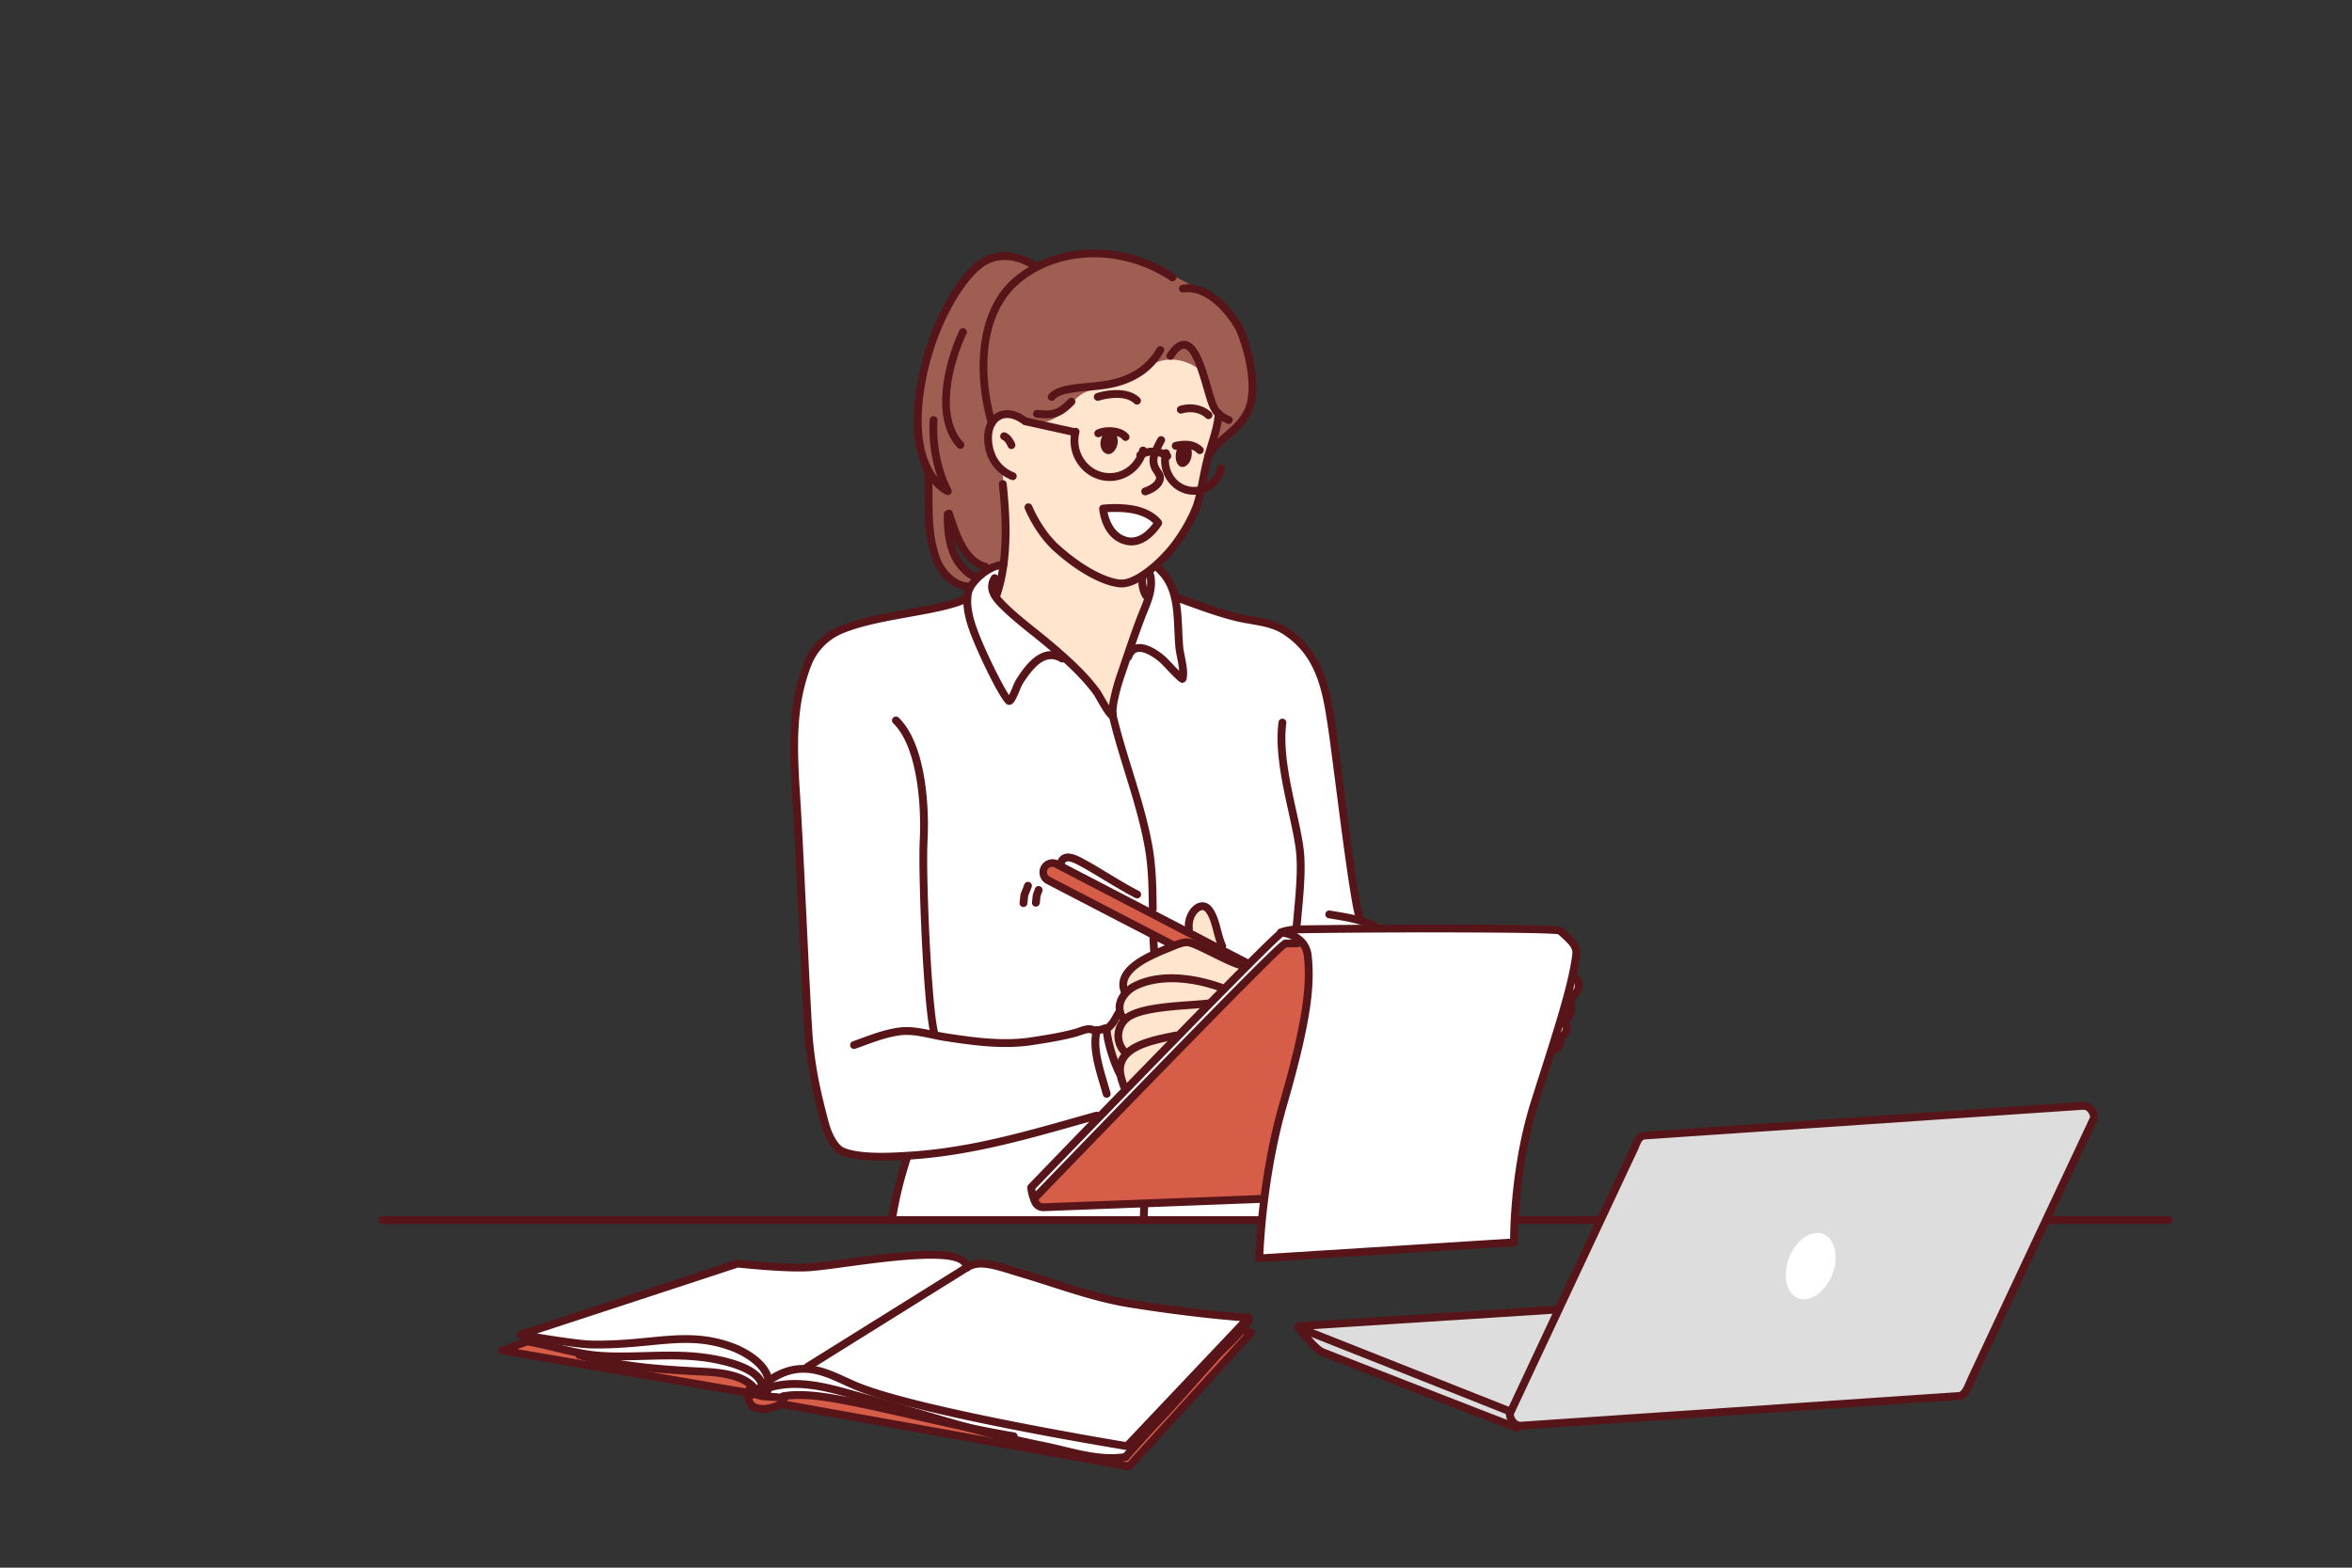 <svg xmlns="http://www.w3.org/2000/svg" viewBox="0 0 2742 1828" id="employee-is-working-online">
  <rect x="0" y="0" width="2742" height="1828" fill="#333333" stroke="none"/>
  <g>
    <path fill="#ffe4ce" fill-rule="evenodd" d="M1806.43,1227.36c.91-2.26,22.92-70.15,22.92-70.15l4.48-21.34,6.82,6.88.93,8.51-9.82,14.42.85,10.41-2.46,9.06-5.05,5.56,2.66,9.72-4,5.68-4.93,6.77.69,7.71-5.85,4.16S1805.52,1229.61,1806.43,1227.36Z"></path>
    <path fill="#fff" fill-rule="evenodd" d="M929.67,941.71c-4.62-42.3-7.07-66.33-.58-119.56,4.08-33.46,18.34-72.2,37.88-82,5.83-2.91,16-7.68,26.34-10.38,22.29-5.82,48.18-12.08,67.63-15.11,8.34-1.29,55.68-10.83,65.62-17.21,1.52-1,3.4-14.25,11.67-22.88,8.11-8.47,26.59-18.28,33.17-15.59,55.32,22.65,114.35-20.42,153-20.42,8.21,0,26.44,20.76,37.42,38.19,5,8,4.65,18.92,7.94,20.36,6.93,3,14.71,5,25.46,8.6,13.38,4.45,30.45,10.47,45.53,13.66,33,7,65.43,11.53,83.34,40.51,30,48.54,32.32,106.6,39.16,169.49,6.11,56.16,18,118.6,22.43,142.7.8,4.24,19.44,10.92,19.44,10.92L1471.7,1422.64l-431.62-.1,16.06-74s-25.59,1.59-45.25.25c-15.79-1.08-25.86-4.79-30.08-7.28-11.22-6.61-15.65-18-19.93-31.55a427.94,427.94,0,0,1-12.52-52.44c-10-54.82-11.88-109.88-12.8-170C934.77,1036.59,931.75,960.78,929.67,941.71Z"></path>
    <path fill="#fff" fill-rule="evenodd" d="M1201.45,1383.75l289.88-294.35s.73-5.57,10.19-6,44.65,0,68.12-.21,249.11.45,249.11.45,7.81,8,13.14,13.82,7.93,7.48,5.49,19.66c-.78,3.9-9,38.77-21.91,81.23-11.33,37.36-26.83,79.78-36.5,123.51-13.58,61.39-14.77,127-14.77,127l-295,19.05.29-32.09,3.67-38.94,10.65-66.73,15.5-57.4,12.15-43.64,10.8-53,3.94-36.93-2.16-28.57-7.33-11.47-18.5,1.14-292.85,297Z"></path>
    <path fill="#ffe4ce" fill-rule="evenodd" d="M1312.42 1272.79a109.24 109.24 0 0 1-5.19-13.35 130.7 130.7 0 0 0-8-20c-4.4-9.33-4.54-12.83-6.61-22.54s-4.15-18.15-4.15-18.15a15.74 15.74 0 0 0 8.42-6.6c3-5.06 6.88-5.19 7.65-12.58s-1.17-7.25 2.34-13.6 4.92-7.65 4.14-14-5.57-3.49-.13-11.79 11.67-15.81 19.05-20.86 25.08-11.82 32.83-14.4 13.69-5.5 19.42-6.62 9.42.78 16.5 4.27 15.49 8.75 24.25 13 27.38 14.37 27.38 14.37ZM1425.84 1107.43l-41.08-21.83s.09-7.36.58-10.93 2.48-9.94 6.8-13.82 5.57-6.09 10.29-4.49 7.08.6 9.45 7.92 4.37 11.43 6.4 17.71 2.46 9 4.11 13.62S1425.84 1107.43 1425.84 1107.43Z"></path>
    <path fill="#d65d47" fill-rule="evenodd" d="m1456.77 1124.15-5.53 4.37s-19.58-7.47-27.88-11.52-25-13.78-31.55-16.27-11.53-1.79-16.18-.7-9.1 1.64-9.1 1.64L1219.11 1025l-3.87-8.46 4.42-8.65 11.31-1.54ZM1204.8 1396.44l293.64-297.29 19.17 0s5.83 13.66 6.41 22.73 1.4 25.22 0 40.51-7.42 42.48-10 52.93-8.54 40.58-11.58 50.47-10.23 34.4-12.27 43.57-5.49 25.9-7.58 36.15-9.19 52.86-9.19 52.86l-261.36 9ZM615.49 1562.61l833.08-10.89 10.14 2L1316 1709.54l-403.9-73.21-16 6.39-16.05-.29-6.63-9.46-1.2-9.4-284.86-50.09Z"></path>
    <path fill="#fff" fill-rule="evenodd" d="M607.13,1554.39S670.52,1534.73,689,1529s88.49-26.4,106.77-33.68,63.12-22.89,63.12-22.89,26.51,3.47,40.33,4.24,39.33,2.53,54.43-.16,55.33-6.61,69.65-9,38.64-5.07,55.86-4.81,27.07.66,35.64,3.4a24.83,24.83,0,0,1,12.75,9.54s7.07-1.3,12.79-2.06a53.53,53.53,0,0,1,24.76,2.93c9.89,3.61,43.82,14.52,59.42,19.26s52.64,17.36,65.68,20,43.79,7.44,56.14,8.75S1455.92,1536,1455.92,1536l-2.6,9.26-141,152.11-27.77,2.91-40.12-8-40.64-9.92-78.26-19.82L1028.76,1642l-62.28-12.24-32.63-3.58-24.44,2.48-19.69-1.06-12.06-11.94-21.91-11.76L828,1599.5l-38.34-1-48.89-3.65-48.29-9.36-58.26-17.75Z"></path>
    <path fill="#ddd" fill-rule="evenodd" d="M1771.52,1661.65h-11.14l-221.79-86.51-13.58-12-11.29-16.93,302.67-18.81Z"></path>
    <path fill="#ddd" fill-rule="evenodd" d="M2428.22,1289.42,1917.57,1324c-6.73.46-9,6.74-11.89,14.18l-145.53,310.25c.55,8.15,6.44,14.38,13.16,13.92L2284,1627.76c6.72-.45,10.48-10.87,13.31-17.41s144.1-307,144.1-307C2440.83,1295.2,2434.94,1289,2428.22,1289.42Z"></path>
    <path fill="#fff" fill-rule="evenodd" d="M2085.77,1466.48c8.07-20.65,25.88-33,39.77-27.57s18.61,26.57,10.54,47.23-25.87,33-39.77,27.57S2077.7,1487.13,2085.77,1466.48Z"></path>
    <path fill="#571519" d="m1193.19 1057.62-.54 0a4.57 4.57 0 0 1-4-5.07c.27-2.35.45-4.06.58-5.36.47-4.59.57-5 2.21-9 .6-1.5 1.47-3.62 2.72-6.94a4.57 4.57 0 1 1 8.55 3.23c-1.29 3.42-2.18 5.61-2.81 7.15a15.9 15.9 0 0 0-1.58 6.53c-.13 1.32-.32 3.07-.6 5.48A4.56 4.56 0 0 1 1193.19 1057.62ZM1207.64 1057.16a3.27 3.27 0 0 1-.54 0 4.56 4.56 0 0 1-4-5.06c.3-2.58.46-4.24.57-5.4a19.27 19.27 0 0 1 1.55-6.74c.31-.87.72-2 1.27-3.58a4.57 4.57 0 1 1 8.63 3c-.56 1.61-1 2.78-1.31 3.68a12.23 12.23 0 0 0-1 4.5c-.11 1.2-.28 2.92-.59 5.59A4.58 4.58 0 0 1 1207.64 1057.16Z"></path>
    <path fill="#a05e52" fill-rule="evenodd" d="M1440.23,376.72c-13.12-24.32-27-31.91-45.73-41.09-11.33-5.67-18.33-11.31-56.11-27.52-28.43-11.63-86.71-14.6-98.65-8.64-13.48,6.41-32.33,10.42-32.33,10.42s-42.48-26.59-72.13,5.58-44.75,68.37-56.72,107.32c-8.17,25.69-9.16,60-6.84,83.87a245.22,245.22,0,0,0,10,42.92l.83,18.58.21,29,2.65,27.52,4.72,22.34,9.16,19.09,14.83,13.47,16.67,4.91,8.12-12s-17.62-7.25-25.84-24.72-7-45.16-7-45.16l11.9,26.74,12.88,21.33,17.05,11.14,9.38.53,13.54-4.22s1.61-29.89,1.4-53a382.66,382.66,0,0,0-2.21-39.36l1.09-16,235.65-20.55s35-21.68,48.65-49.34c5.53-10.76,7.85-27.95,7-39.83C1458.85,423.29,1449.43,394.48,1440.23,376.72Z"></path>
    <path fill="#ffe4ce" fill-rule="evenodd" d="M1339.69,696.07s-5.52-4.6-7.55-10.75-.56-13.86-.56-13.86,33.11-23.52,52.77-56.72,19.77-62.51,22.1-71.63c7.27-28.79,13.44-43.1,13.46-55.56-.2-3-4.12-9.54-8.45-22-3.54-8.69-6.93-30.56-12.77-34.52-23.78-17.41-46.53-11.9-54.83-6-16.46,11-36.7,22.85-63,27.74-26.15,4.18-28.41,17-46.21,31.43-17,13.87-37.59,7.29-37.59,7.29s-11.34-5.67-19.66-7.87c-18.18-3.95-23.76,11.2-24.89,17.6-4.51,27.64,16.28,47.22,16.28,47.22s2.57,39.77,3.2,60.19c.09,2.9.49,30-3.2,53.5-3.42,21.87-7.85,34.27-7.85,34.27l24.63,24.91L1245,769.5l33.21,36.77,8.8,15.78,9.33,10.37,4-24.59,14.61-44Z"></path>
  </g>
  <g>
    <path fill="#571519" d="M1296.62,838.57a4,4,0,0,1-.49,0c-3.94-.35-7.07-4.38-17.64-22.72-1.52-2.63-3.08-5.35-3.57-6-14.79-20.27-35.58-38.83-55.84-55.87-5.52-4.64-11.21-9.2-16.93-13.78-11.67-9.34-23.74-19-34.38-29.47-8.93-8.8-22.42-22.09-12-39.07a4.57,4.57,0,0,1,7.78,4.79c-6.17,10,.5,17.82,10.6,27.76,10.3,10.15,22.18,19.66,33.67,28.86,5.78,4.62,11.53,9.23,17.1,13.91,20.7,17.41,42,36.43,57.34,57.48.75,1,1.92,3.05,4.11,6.84,1.53,2.66,4.14,7.19,6.6,11.14.2-1.71.45-3.44.8-5.17a241.66,241.66,0,0,1,8.16-30.52c2.27-6.53,4.49-13.08,6.71-19.62,5.45-16.05,11.08-32.65,17.2-48.58,1-2.62,2.07-5.21,3.13-7.8,4.89-11.92,9.5-23.19,8.13-35.71a18.29,18.29,0,0,0-1-4.33,4.57,4.57,0,1,1,8.59-3.15,28.2,28.2,0,0,1,1.53,6.49c1.62,14.83-3.66,27.71-8.76,40.17-1,2.52-2.07,5.05-3,7.61-6.06,15.76-11.67,32.27-17.09,48.24q-3.33,9.84-6.72,19.67a230.51,230.51,0,0,0-7.84,29.33,85,85,0,0,0-1.16,9.4l-.09,1c0,.18.09.55.15.93.28,1.79.71,4.49-1.22,6.55A5.19,5.19,0,0,1,1296.62,838.57Zm1.8-8.63h0Z"></path>
    <path fill="#571519" d="M1176.56 821.91a5.37 5.37 0 0 1-2.44-.58c-7.57-3.84-34.43-60-43.25-84-6.95-18.9-9-32.6-7-45.81 2.39-15.26 26.39-37.19 45.63-37.42a4.73 4.73 0 0 1 4.63 4.52 4.58 4.58 0 0 1-4.52 4.62c-14.58.17-34.94 18.38-36.71 29.69-1.81 11.58.13 23.91 6.51 41.24 9.51 25.85 29.23 64.87 36.92 76.3 1.43-2.8 3.14-6.85 4.23-9.41a65.92 65.92 0 0 1 4.07-8.73c8.68-13.46 29-45 56-28.34a4.57 4.57 0 1 1-4.79 7.78c-17.08-10.52-31.58 7-43.53 25.51a76 76 0 0 0-3.34 7.33c-4.63 11-6.88 15.6-10.52 16.93A5.61 5.61 0 0 1 1176.56 821.91Zm2.13-8.46ZM1378.2 796.2c-2.43 0-5.8-2.74-22.32-20.29l-.55-.58c-7-7.4-21-16.72-29.08-15-1.9.41-4.65 1.58-6.53 7a4.57 4.57 0 1 1-8.64-3c3.13-9 8.94-12 13.26-12.94 14.36-3 32 11.69 37.64 17.64l.55.58c5.63 6 9.52 10 12.2 12.65a137.47 137.47 0 0 0-2.45-15.44c-.87-4.43-1.69-8.6-2-12.05-.54-6.12-.83-12.59-1.1-18.84-1-24-2.1-48.72-17.42-65.36-1.38-1.49-3.14-3.38-5.14-5.46a4.57 4.57 0 0 1 6.61-6.32c2 2.13 3.85 4.07 5.25 5.59 17.58 19.09 18.73 45.56 19.84 71.16.27 6.43.54 12.51 1.06 18.42.26 3 1 6.91 1.86 11.09 1.87 9.49 4 20.25 1.8 27.64a4.85 4.85 0 0 1-3.41 3.25A6.16 6.16 0 0 1 1378.2 796.2Z"></path>
    <path fill="#571519" d="M1027.32,1353.44c-16.85,0-34.47-1.38-46.47-6.42-14.89-6.25-22.07-30.4-23.35-35.18-8.46-31.33-16.68-65.93-19.56-106.58-1.41-19.93-3.8-69.62-6.32-122.22-2.89-60.18-5.88-122.41-8.1-155.57-4.51-67.54-3.6-110.1,13.87-155.25a76,76,0,0,1,42-42.31c22.78-9.42,51.5-14.57,79.27-19.55,25.6-4.6,49.78-8.93,65.12-16.07a4.57,4.57,0,1,1,3.85,8.29c-16.41,7.63-41.16,12.07-67.36,16.77-27.29,4.9-55.52,10-77.38,19a66.8,66.8,0,0,0-36.93,37.16c-16.85,43.55-17.69,85.14-13.27,151.35,2.22,33.24,5.21,95.51,8.11,155.73,2.52,52.55,4.91,102.19,6.31,122,2.67,37.66,9.63,69.15,19.26,104.84,3.26,12.1,10.11,25.79,18.07,29.13,19.33,8.12,58.45,5.53,77.26,4.29,67.2-4.45,128.36-21.75,193.12-40.06q11.09-3.15,22.23-6.27a4.57,4.57,0,1,1,2.46,8.8q-11.13,3.12-22.2,6.26c-62.37,17.64-126.85,35.88-195,40.39C1053.07,1352.61,1040.42,1353.44,1027.32,1353.44Z"></path>
    <path fill="#571519" d="M995.64,1223.16a4.57,4.57,0,0,1-1.53-8.87c3.18-1.13,6.34-2.29,9.5-3.45,14-5.12,28.4-10.42,44.06-12.61,13.52-1.9,27,1,40,3.7,5,1.06,9.77,2.06,14.51,2.8,34.41,5.37,68,9.77,100.11,4.82,16.45-2.53,33.46-5.15,50.22-9.67,1.61-.43,3.25-1,4.9-1.6,6.71-2.38,15.88-5.63,23.37,1.9a4.57,4.57,0,0,1-6.48,6.44c-3.08-3.1-6.59-2.3-13.83.27-1.88.67-3.75,1.33-5.58,1.82-17.25,4.65-34.51,7.31-51.21,9.88-33.44,5.15-67.76.65-102.91-4.83-5-.77-10.07-1.85-15-2.89-12.25-2.59-24.9-5.26-36.83-3.59-14.7,2.06-28.05,7-42.18,12.14-3.19,1.17-6.38,2.34-9.6,3.48A4.5,4.5,0,0,1,995.64,1223.16Z"></path>
    <path fill="#571519" d="M1290.14 1280.05a4.57 4.57 0 0 1-4.41-3.38c-1-3.76-2.23-7.82-3.49-12.07-5.59-18.75-12.53-42.08-8.78-60.59a4.57 4.57 0 0 1 9 1.81c-3.29 16.28 3.29 38.4 8.59 56.17 1.29 4.33 2.52 8.47 3.55 12.3a4.56 4.56 0 0 1-3.22 5.6A4.48 4.48 0 0 1 1290.14 1280.05ZM1310.18 1271.09a4.57 4.57 0 0 1-4.35-3.15l-.78-2.36c-2-5.9-4-12-3.93-18.76.25-30 38.49-37.72 66.41-43.35l2.36-.48a4.57 4.57 0 1 1 1.82 9l-2.37.47c-24.86 5-58.89 11.9-59.08 34.48 0 5.24 1.66 10.36 3.47 15.79l.79 2.42a4.56 4.56 0 0 1-4.34 6Z"></path>
    <path fill="#571519" d="M1310.1,1229.85a4.56,4.56,0,0,1-3.48-1.61,31.46,31.46,0,0,1,8.23-47.48c16.41-9.41,47.8-11.69,73-13.51,7.41-.54,14.42-1,19.81-1.68a4.57,4.57,0,1,1,1,9.08c-5.58.65-12.68,1.17-20.2,1.71-23,1.67-54.53,4-69.14,12.33a22.18,22.18,0,0,0-10.73,15.51,21.79,21.79,0,0,0,4.92,18.12,4.57,4.57,0,0,1-3.48,7.53Z"></path>
    <path fill="#571519" d="M1309.14,1190.53a4.47,4.47,0,0,1-1.56-.28c-3.64-1.32-5.92-5.68-6.76-13-1.59-13.69,9.15-25.82,19.81-31.29,37.73-19.38,86-5.44,105,1.45a4.57,4.57,0,1,1-3.12,8.6c-37.25-13.51-73.8-14.23-97.75-1.92-8,4.11-15.94,13.25-14.92,22.11a17.85,17.85,0,0,0,1.44,5.71,4.57,4.57,0,0,1-2.19,8.58Z"></path>
    <path fill="#571519" d="M1311.06 1160.51a4.57 4.57 0 0 1-4.28-3c-6-15.77 2.64-30.32 25.51-43.24a229.33 229.33 0 0 1 26-12.07c1.7-.7 3.25-1.33 4.58-1.9l1-.42c6.64-2.84 16.66-7.14 24.25-5.08 7.18 1.94 17.57 7.11 28.57 12.59 12.38 6.18 26.43 13.17 34.21 14.38a4.57 4.57 0 0 1-1.4 9c-9.18-1.42-23.27-8.44-36.89-15.23-10.12-5-20.57-10.25-26.88-12-4.48-1.2-13.45 2.61-18.27 4.67l-1 .43c-1.37.58-3 1.23-4.7 1.94a220.72 220.72 0 0 0-25 11.58c-27.66 15.62-23 28-21.46 32.06a4.58 4.58 0 0 1-4.27 6.18ZM1424.88 1107.87a4.56 4.56 0 0 1-4.17-2.69 91.71 91.71 0 0 1-4.55-13.19c-.5-1.78-1-3.58-1.45-5.37-2.31-8.7-4.49-16.93-8.7-22.6-2.59-3.49-4.76-2.81-5.59-2.57-4.37 1.33-9.52 8.54-9.92 16.75a28.25 28.25 0 0 0 .14 4.21 4.57 4.57 0 1 1-9.1.88 39.07 39.07 0 0 1-.17-5.52c.56-11.44 7.76-22.44 16.4-25.06 5.83-1.78 11.5.38 15.57 5.87 5.26 7.07 7.77 16.54 10.2 25.7.47 1.76.93 3.51 1.42 5.25a84.67 84.67 0 0 0 4.08 11.89 4.56 4.56 0 0 1-2.29 6A4.48 4.48 0 0 1 1424.88 1107.87ZM1290.15 1204.16a4.57 4.57 0 0 1-2.51-8.39c4.72-3.08 7.17-7.45 10-12.52.82-1.47 1.66-3 2.58-4.48a4.57 4.57 0 1 1 7.81 4.74c-.85 1.41-1.64 2.82-2.42 4.21-3.13 5.59-6.37 11.38-13 15.7A4.58 4.58 0 0 1 1290.15 1204.16Z"></path>
    <path fill="#571519" d="M1279.62,1205.69c-.46,0-.93,0-1.41,0a4.57,4.57,0,0,1,.75-9.11c2.3.18,5-.72,7.47-1.72a4.57,4.57,0,0,1,3.4,8.49A27.49,27.49,0,0,1,1279.62,1205.69Z"></path>
    <path fill="#571519" d="M1305.38 1256.42a4.58 4.58 0 0 1-4.08-2.5c-10.17-20-17.66-50.66-15-56.38a4.57 4.57 0 0 1 8.52 3.25c-.3 3.87 4.34 28.68 14.67 49a4.57 4.57 0 0 1-2 6.15A4.63 4.63 0 0 1 1305.38 1256.42Zm-10.81-55.1h0ZM1585.4 1076a4.55 4.55 0 0 1-4.27-3c-5.56-14.64-15.88-94.7-24.17-159-3.25-25.2-6.06-47-8-60.58-6.62-45.49-12.86-88.45-54.11-114.56-10.66-6.75-24-9.05-37-11.28-5.71-1-11.61-2-17.22-3.38-20.67-5.12-39.27-11.89-59-19.06l-10.7-3.89a4.57 4.57 0 0 1 3.1-8.6l10.73 3.9c19.45 7.08 37.83 13.78 58 18.78 5.29 1.31 10.77 2.25 16.58 3.25 13.81 2.38 28.1 4.83 40.3 12.56 44.8 28.36 51.64 75.44 58.26 121 2 13.69 4.8 35.48 8 60.72 7.8 60.49 18.48 143.33 23.65 157a4.56 4.56 0 0 1-2.65 5.89A4.38 4.38 0 0 1 1585.4 1076Z"></path>
    <path fill="#571519" d="M1511.3 1088a2.88 2.88 0 0 1-.41 0 4.56 4.56 0 0 1-4.14-5c.41-4.66.85-9.3 1.28-13.9 2.47-26.5 4.8-51.53 3.27-72.08-1-13.31-4.84-30.77-8.92-49.26-7.56-34.27-16.13-73.11-11.85-105.66a4.57 4.57 0 1 1 9.06 1.19c-4.07 31 4.31 69 11.71 102.5 4.16 18.82 8.08 36.59 9.12 50.55 1.59 21.31-.78 46.72-3.29 73.61-.43 4.58-.86 9.21-1.28 13.86A4.57 4.57 0 0 1 1511.3 1088ZM1089.14 1208.92a4.56 4.56 0 0 1-4.43-3.47c-8.33-33.44-14.37-186.8-12.48-224.71 2.37-47.41-4.32-111.85-31-137.44a4.57 4.57 0 0 1 6.33-6.59c28.83 27.69 36.34 92.79 33.76 144.48-2.09 41.77 4.5 191 12.22 222.06a4.58 4.58 0 0 1-3.33 5.54A4.73 4.73 0 0 1 1089.14 1208.92ZM1039.89 1426.08a5.39 5.39 0 0 1-.79-.07 4.56 4.56 0 0 1-3.71-5.29 478.6 478.6 0 0 1 17.66-72.32 4.57 4.57 0 0 1 8.71 2.79c-9.27 28.91-13 46-17.37 71.1A4.58 4.58 0 0 1 1039.89 1426.08ZM1345.71 1115.5a4.57 4.57 0 0 1-4.55-4.18c-.45-5.37-.8-10.9-1.06-16.92a4.56 4.56 0 0 1 4.36-4.76 4.5 4.5 0 0 1 4.77 4.37c.25 5.88.6 11.29 1 16.54a4.57 4.57 0 0 1-4.16 4.94ZM1343.93 1064.51a4.57 4.57 0 0 1-4.57-4.52c-.26-23.46-.53-47.73-4.76-71.54-5.31-29.82-14.39-59.2-23.18-87.62-6.74-21.82-13.72-44.39-19-67.06a4.57 4.57 0 1 1 8.9-2.07c5.17 22.36 12.1 44.76 18.79 66.43 8.87 28.68 18 58.35 23.45 88.72 4.36 24.56 4.65 50.32 4.9 73a4.57 4.57 0 0 1-4.52 4.62Z"></path>
    <path fill="#571519" d="M1454.3,1127.8a4.59,4.59,0,0,1-2.11-.51l-222.82-115.81a6,6,0,0,0-4.61-.4,6.12,6.12,0,0,0-1,11.23l144.53,75a4.57,4.57,0,0,1-4.21,8.11l-144.53-75a15.25,15.25,0,0,1,14-27.07l222.83,115.82a4.57,4.57,0,0,1-2.11,8.62Z"></path>
    <path fill="#571519" d="M1325.67 1047.57a4.58 4.58 0 0 1-2.08-.5c-11.5-5.88-26.22-14.76-39.21-22.6-8.58-5.17-16.69-10.06-21.92-12.88l-2-1.11c-4.72-2.6-13.51-7.44-17.18-5.75-1.14.52-2 2-2.47 4.37a4.57 4.57 0 1 1-8.94-1.89c1.13-5.37 3.69-9 7.6-10.79 7.85-3.6 18 2 25.4 6.05l2 1.08c5.42 2.92 13.24 7.64 22.3 13.1 12.86 7.76 27.44 16.55 38.65 22.28a4.57 4.57 0 0 1-2.08 8.64ZM1216.47 1412.26a15 15 0 0 1-15.17-14.85 4.57 4.57 0 0 1 1.28-3.17c.72-.74 72.51-75.18 144.07-148.67 146.12-150 148.56-150 151.65-150l14-.12h0a4.57 4.57 0 0 1 0 9.14l-12.73.11c-15.24 11.93-179.38 180.74-288.93 294.34a5.84 5.84 0 0 0 5.63 4.11l252.45-9.63a4.57 4.57 0 1 1 .35 9.13l-252.63 9.64Zm281.94-307.58h0Z"></path>
    <path fill="#571519" d="M1205.65 1403.24a4.57 4.57 0 0 1-4.25-2.88c-.38-.95-3.7-9.5-3.7-15.87a4.57 4.57 0 0 1 1.28-3.17c10.74-11.14 263.24-273 289.34-294.86a4.56 4.56 0 1 1 5.87 7c-24.75 20.79-266.52 271.29-287.23 292.77a51.13 51.13 0 0 0 2.94 10.77 4.58 4.58 0 0 1-2.57 5.93A4.51 4.51 0 0 1 1205.65 1403.24ZM1602.39 1084.2a4.49 4.49 0 0 1-1.84-.4c-16.57-7.32-29.36-9.42-50.56-12.89l-1.48-.24a4.58 4.58 0 0 1 1.48-9l1.48.25c21.16 3.46 35.14 5.75 52.77 13.56a4.57 4.57 0 0 1-1.85 8.75Z"></path>
    <path fill="#571519" d="M1468.08,1471.92a4.58,4.58,0,0,1-4.57-4.68c0-.91,2.41-92.26,28-180.6,28.48-98.45,32-138.59,28.58-171.43-2.28-21.57-26.26-23.24-27.28-23.3a4.57,4.57,0,0,1-1.7-8.69c.33-.16,8.18-3.8,22.77-4.07,38.52-.71,115.19-1.17,178.28-1,125.88.23,127.87,2.08,129.8,3.87,1.19,1.11,2.41,2.22,3.63,3.32,8.65,7.83,17.6,15.92,16.61,26.62-2.91,31.39-20.48,86.46-39.07,144.76-3.14,9.84-6.32,19.82-9.49,29.86-25.07,79.39-24,161.23-24,162a4.57,4.57,0,0,1-4.28,4.63l-296.94,18.69ZM1512,1088.35c8.31,4.7,15.8,12.78,17.19,25.9,3.59,33.94,0,75-28.89,174.93-21.84,75.48-26.55,153.17-27.43,173.29l287.62-18.1c.16-18.21,2.27-90.35,24.45-160.58,3.17-10,6.35-20,9.49-29.88,18.44-57.82,35.86-112.43,38.67-142.82.57-6.16-6.33-12.4-13.63-19l-3-2.68c-17-2.82-222.75-2.57-302.46-1.11C1513.31,1088.3,1512.63,1088.33,1512,1088.35Zm305.16,1.18Z"></path>
    <path fill="#571519" d="M1827.57,1173.59a4.57,4.57,0,0,1-3.68-7.28,63.18,63.18,0,0,1,5.11-5.87c6.57-7,9.51-10.65,4.57-17.63a4.57,4.57,0,0,1,7.46-5.29c9.48,13.4.54,22.89-5.38,29.18a56.8,56.8,0,0,0-4.39,5A4.56,4.56,0,0,1,1827.57,1173.59Z"></path>
    <path fill="#571519" d="M1824.29,1194.87a4.57,4.57,0,0,1-2.7-8.26c4.68-3.41,6.51-8.67,5.44-15.62a4.57,4.57,0,0,1,9-1.39c1.61,10.46-1.54,18.89-9.08,24.39A4.51,4.51,0,0,1,1824.29,1194.87Z"></path>
    <path fill="#571519" d="M1812.69,1217.87a4.57,4.57,0,0,1-2.09-8.64l1.11-.57c8-4.08,11-6.2,10-12.32a4.57,4.57,0,1,1,9-1.39c2,13.23-7.75,18.22-14.9,21.86l-1.09.55A4.59,4.59,0,0,1,1812.69,1217.87Z"></path>
    <path fill="#571519" d="M1809.31 1229.71a4.57 4.57 0 0 1-1.19-9c3.86-1 5.46-2.68 6.85-7a4.57 4.57 0 0 1 8.71 2.79c-2.34 7.29-6.28 11.19-13.17 13A4.55 4.55 0 0 1 1809.31 1229.71ZM1772.59 1667a15.75 15.75 0 0 1-11.49-5.18 21 21 0 0 1-5.51-13 4.59 4.59 0 0 1 .42-2.25l145.7-310.7c2.88-7.36 6.15-15.71 15.54-16.35l510.66-34.61a15.72 15.72 0 0 1 12.52 5.16 20.93 20.93 0 0 1 5.52 13 4.72 4.72 0 0 1-.43 2.25c-1.41 3-141.28 300.47-144 306.88l-.78 1.84c-3.17 7.48-7.51 17.72-16.42 18.32l-510.66 34.62C1773.28 1667 1772.93 1667 1772.59 1667Zm-7.76-17.72a11.48 11.48 0 0 0 2.91 6.25 6.61 6.61 0 0 0 5.26 2.32l510.66-34.62c3.31-.22 6.76-8.38 8.62-12.77l.81-1.9c2.76-6.39 132.67-282.71 143.62-306a11.53 11.53 0 0 0-2.92-6.25 6.71 6.71 0 0 0-5.25-2.32h0l-510.66 34.61c-3.28.23-4.78 3.23-7.65 10.57l-.29.72Zm663.39-359.83h0Z"></path>
    <path fill="#571519" d="M1767.72,1669.35a4.64,4.64,0,0,1-1.66-.31c-1.69-.66-169.87-66-225.79-88-10.71-4.23-28-27.46-29.91-30.09a4.56,4.56,0,0,1,5.36-7l246.14,97.52a4.57,4.57,0,0,1-3.36,8.5l-230-91.14c5.63,6.41,11.53,12.23,15.15,13.66,55.9,22.07,224.06,87.35,225.76,88a4.57,4.57,0,0,1-1.66,8.83Z"></path>
    <path fill="#571519" d="M1514.14 1550.92a4.57 4.57 0 0 1-.29-9.13l300.21-19.3a4.57 4.57 0 0 1 .59 9.12l-300.21 19.3ZM1316.33 1714.54a4.4 4.4 0 0 1-.8-.07l-404.06-72.6c-4.42 2.14-17.66 7.76-29.94 4.56-10.86-2.83-13.71-11.66-13.71-18.43l-283.44-48.81a4.57 4.57 0 0 1-.75-8.81l27.48-9.75a4.57 4.57 0 0 1 3 8.62l-11 3.9 270.39 46.57a4.57 4.57 0 0 1 3.68 5.49c-.35 1.66-1.68 10.22 6.61 12.38 11.11 2.88 24.57-4.42 24.71-4.49a4.55 4.55 0 0 1 3-.5L1314.66 1705l135.66-148.85a4.57 4.57 0 0 1 4.07-7.82l5.13 1.11a4.57 4.57 0 0 1 2.41 7.54l-142.22 156A4.55 4.55 0 0 1 1316.33 1714.54Z"></path>
    <path fill="#571519" d="M913.94,1635.46a4.58,4.58,0,0,1-1.45-.23c-4.62-1.54-9.33-1.73-14.31-1.93-8.87-.35-18.92-.75-28-9.84a4.57,4.57,0,1,1,6.46-6.47c6.56,6.57,13.67,6.85,21.91,7.18,5.4.21,11,.43,16.84,2.39a4.57,4.57,0,0,1-1.44,8.9Z"></path>
    <path fill="#571519" d="M893,1630.33a4.57,4.57,0,0,1-4.08-6.63c3.18-6.28,3.56-12.31,1.16-18.43-5.46-13.92-24-25-38.13-30.25-33.12-12.29-60.16-9.64-94.38-6.29-19.78,1.93-42.19,4.11-69,3.57-18.73-.39-79.88-11-82.48-11.41a4.57,4.57,0,0,1-.64-8.85l253-83a4.62,4.62,0,0,1,1.92-.2c.56.06,57.21,6.18,83.17,4.26,10.59-.78,25.67-2.83,43.14-5.2,79.21-10.75,140.18-17,145,8.58a4.57,4.57,0,1,1-9,1.68c-3.56-19-88.89-7.43-134.74-1.2-17.61,2.39-32.83,4.46-43.7,5.26-25.15,1.86-75.89-3.35-83.85-4.19L626,1554.93c20.07,3.26,51,8,62.81,8.23,26.24.53,48.36-1.62,67.89-3.53,34-3.32,63.37-6.2,98.45,6.82,16.71,6.19,36.9,18.77,43.46,35.49,3.35,8.56,2.85,17.27-1.51,25.88A4.56,4.56,0,0,1,893,1630.33Z"></path>
    <path fill="#571519" d="M1313.91,1690.87a4.62,4.62,0,0,1-.74-.06c-10.09-1.65-248-40.64-319.07-71.41-3.51-1.52-7-3.12-10.54-4.73-31.29-14.35-60.85-27.91-102.72,14.63a4.57,4.57,0,0,1-6.52-6.41c46.37-47.09,81.8-30.87,113-16.53,3.46,1.58,6.91,3.16,10.36,4.65,66.32,28.7,288.93,66.14,314.52,70.38l133.47-141c-19.13-1.48-65.34-5.7-128.43-15.74-32-5.09-62.62-14.93-92.27-24.45-11.14-3.58-22.67-7.28-34.15-10.7-3.72-1.1-7.3-2.21-10.75-3.27-22.69-7-39.07-12-50-4.49a4.57,4.57,0,0,1-5.17-7.54c14.6-10,33.71-4.15,57.9,3.29q5.13,1.59,10.67,3.25c11.57,3.44,23.15,7.16,34.34,10.75,30.67,9.85,59.63,19.15,90.91,24.13,83.12,13.23,136.68,16.29,137.21,16.33a4.56,4.56,0,0,1,3.07,7.7l-141.79,149.79A4.56,4.56,0,0,1,1313.91,1690.87Z"></path>
    <path fill="#571519" d="M941.33 1598.46a4.57 4.57 0 0 1-2.42-8.45l186-116.06a4.57 4.57 0 1 1 4.84 7.75l-186 116.06A4.55 4.55 0 0 1 941.33 1598.46ZM888.69 1626.63a4.36 4.36 0 0 1-.72-.05 4.58 4.58 0 0 1-3.8-5.23c3.22-20.21-37.75-29.59-55.52-32.69-25.35-4.41-51.17-3.71-76.14-3-16.56.44-33.68.91-50.75-.09-19.35-1.13-38.11-5.66-56.26-10-11.59-2.8-23.58-5.7-35.3-7.57a4.57 4.57 0 1 1 1.44-9c12.08 1.92 24.24 4.86 36 7.7 17.75 4.29 36.11 8.72 54.64 9.81 16.67 1 33.6.51 50 .07 25.42-.68 51.7-1.4 78 3.18 56.17 9.79 65.25 28.85 63 43.12A4.57 4.57 0 0 1 888.69 1626.63Z"></path>
    <path fill="#571519" d="M882.75,1628.19a4.58,4.58,0,0,1-4-2.36c-10.68-19.41-44.67-21.11-59.18-21.83-49.67-2.48-98.17-5.83-145.48-19.55a4.57,4.57,0,1,1,2.55-8.78c46.36,13.44,94.28,16.75,143.38,19.2,26.5,1.32,55.16,5.51,66.74,26.55a4.56,4.56,0,0,1-1.8,6.2A4.49,4.49,0,0,1,882.75,1628.19Z"></path>
    <path fill="#571519" d="M1295.58,1704.78c-19.4,0-39.1-4.75-58.3-9.39-8-1.94-15.66-3.78-23.24-5.28-47.63-9.43-95.39-23.39-141.57-36.9-20-5.85-40.71-11.9-61-17.47-4.5-1.23-9-2.52-13.58-3.82-39.28-11.17-79.9-22.72-117.11-2.34a4.57,4.57,0,1,1-4.39-8c40.5-22.19,82.95-10.11,124,1.57,4.52,1.28,9,2.56,13.5,3.78,20.4,5.6,41.13,11.66,61.18,17.52,46,13.44,93.56,27.35,140.78,36.7,7.78,1.54,15.83,3.48,23.61,5.37,24,5.78,48.73,11.77,71.69,7.9a4.57,4.57,0,1,1,1.52,9A102.47,102.47,0,0,1,1295.58,1704.78Z"></path>
    <path fill="#571519" d="M1181.79 1679.3a3.78 3.78 0 0 1-.74-.07c-37.36-6.12-75.18-14.81-111.75-23.22-26.6-6.12-54.11-12.43-81.14-17.7-25.18-4.91-51.65-9.39-74-5.8a4.57 4.57 0 1 1-1.45-9c23.83-3.84 51.2.79 77.2 5.85 27.18 5.29 54.76 11.63 81.43 17.76 36.44 8.38 74.12 17 111.19 23.12a4.57 4.57 0 0 1-.74 9.08ZM1312.74 1702.84a4.51 4.51 0 0 1-3-1.11 4.56 4.56 0 0 1-.48-6.44c6.29-7.29 27-30.3 36.25-40.08 14.32-15.1 28.42-31 42.06-46.37 9.26-10.44 18.84-21.24 28.41-31.7 3.25-3.55 7.06-7.29 11.1-11.25 9.25-9.07 19.73-19.34 24.75-29a4.57 4.57 0 0 1 8.1 4.24c-5.69 10.88-16.72 21.7-26.45 31.24-3.94 3.87-7.67 7.52-10.75 10.88-9.53 10.42-19.08 21.19-28.32 31.6-13.69 15.43-27.85 31.39-42.27 46.6-9.2 9.71-29.72 32.52-36 39.76A4.54 4.54 0 0 1 1312.74 1702.84ZM2528 1427.2H2388.83a4.57 4.57 0 1 1 0-9.14H2528a4.57 4.57 0 1 1 0 9.14ZM1861.56 1427.2h-91.17a4.57 4.57 0 0 1 0-9.14h91.17a4.57 4.57 0 0 1 0 9.14ZM1466 1427.2H446a4.57 4.57 0 1 1 0-9.14H1466a4.57 4.57 0 0 1 0 9.14Z"></path>
    <path fill="#571519" d="M1333.51 1423.4a4.58 4.58 0 0 1-4.57-4.57c0-2.4.11-4.75.22-7.11s.22-4.46.22-6.74a4.57 4.57 0 0 1 9.14 0c0 2.43-.11 4.8-.23 7.17-.1 2.22-.21 4.43-.21 6.68A4.57 4.57 0 0 1 1333.51 1423.4ZM1307.75 684.93a3.3 3.3 0 0 1-.44 0c-11.87 0-42.09-9.13-79.72-43.36-21.12-19.54-32.37-47.19-32.84-48.35a4.57 4.57 0 0 1 8.48-3.41c.11.27 11 26.94 30.54 45 35.61 32.4 63.71 41 73.62 41h.28c12 0 32.17-13.49 50.5-33.68 15.43-17.17 27.63-39.55 32.87-54.11 3.11-9.54 4.6-17.21 6.48-26.93.89-4.6 1.86-9.63 3.14-15.5 2.14-10.41 4.95-19.68 7.68-28.66 3.68-12.13 7.16-23.58 8-35.39a4.57 4.57 0 0 1 9.11.67c-.93 12.82-4.55 24.75-8.39 37.38-2.66 8.77-5.41 17.85-7.48 27.89-1.26 5.84-2.23 10.81-3.11 15.35-1.94 10-3.47 18-6.81 28.16-5.58 15.52-18.46 39.16-34.73 57.27C1348.79 666 1325.36 684.93 1307.75 684.93Z"></path>
    <path fill="#571519" d="M1335.1,577.6a4.57,4.57,0,0,1-1.31-8.94c3.27-1,12.89-5.18,13.91-11,.26-1.44-.36-2.52-2.18-5.24-2.67-4-6.33-9.45-5.09-19.29,1.13-6.42,5.52-15.62,9.27-22.16a4.57,4.57,0,1,1,7.93,4.54c-4.16,7.27-7.44,14.9-8.16,19-.78,6.23,1.37,9.43,3.64,12.83,2.12,3.15,4.51,6.72,3.6,11.92-2.19,12.36-18.44,17.6-20.28,18.16A4.7,4.7,0,0,1,1335.1,577.6Z"></path>
    <path fill="#571519" fill-rule="evenodd" d="M1389.05,532.54c1.38-7.83-1-14.85-5.81-16.43-4.93-.87-10.86,3.94-12.24,11.77s1,14.84,5.8,16.43S1387.67,540.36,1389.05,532.54Z"></path>
    <path fill="#571519" d="M1408.9 488.7a4.58 4.58 0 0 1-3.33-1.43c-.38-.4-10.16-10.17-27.67-5.18a4.57 4.57 0 1 1-2.51-8.79c23-6.58 36.28 7.11 36.83 7.7a4.56 4.56 0 0 1-3.32 7.7ZM1398.79 529.45a4.52 4.52 0 0 1-3.17-1.28c-3.36-3.24-9.5-7.15-24-3.81a4.57 4.57 0 0 1-2.06-8.9c14.12-3.28 24.71-1.27 32.36 6.14a4.56 4.56 0 0 1-3.17 7.85Z"></path>
    <path fill="#571519" fill-rule="evenodd" d="M1283.17,514.12c1.39-7.83,6.74-13.48,11.67-12.61,5.63,1,8.85,7.43,8.17,15.38-1.38,7.82-6.74,13.48-11.67,12.6C1285.71,528.5,1281.79,521.94,1283.17,514.12Z"></path>
    <path fill="#571519" d="M1325.51 471.76a4.56 4.56 0 0 1-3.17-1.28c-12.72-12.28-40.83-3.45-41.11-3.35a4.57 4.57 0 0 1-2.81-8.7c1.36-.44 33.6-10.61 50.26 5.47a4.57 4.57 0 0 1-3.17 7.86ZM1312.21 514.14a4.53 4.53 0 0 1-3.51-1.64c-5.61-6.71-20.8-6-26.27-3.07a4.57 4.57 0 0 1-4.3-8.06c9.23-4.94 29.08-4.9 37.58 5.27a4.56 4.56 0 0 1-3.5 7.5ZM1180.72 559.84a4.63 4.63 0 0 1-1.7-.33c-19-7.62-30.85-25-31.65-46.56-.69-14.61 5-26.53 15.13-31.86s23-3 35.25 6.33a4.57 4.57 0 1 1-5.55 7.26c-9.28-7.11-18.56-9.11-25.46-5.49s-10.76 12.37-10.24 23.37c.32 8.6 3.48 29.48 25.92 38.47a4.57 4.57 0 0 1-1.7 8.81Z"></path>
    <path fill="#571519" d="M1179.14 523.62a4.56 4.56 0 0 1-4.27-2.94h0c-.61-1.59-3-6.42-5.95-7.74a4.57 4.57 0 1 1 3.74-8.33c6.92 3.1 10.38 11.84 10.75 12.83a4.56 4.56 0 0 1-4.27 6.18ZM1226.1 467.38a4.57 4.57 0 0 1-3.44-7.58c8.55-9.76 26.35-11.46 45.2-13.26 6.46-.61 13.15-1.25 19.56-2.22 28.62-4.32 49.23-17.24 61.24-38.4a4.57 4.57 0 0 1 7.95 4.51c-13.46 23.72-36.29 38.17-67.83 42.93-6.66 1-13.47 1.65-20.06 2.28-17 1.62-33 3.15-39.18 10.18A4.56 4.56 0 0 1 1226.1 467.38ZM1219.64 487.73a112.5 112.5 0 0 1-11.26-.69 4.57 4.57 0 0 1 .91-9.09c17.65 1.78 23.12.8 36.53-12.81a4.57 4.57 0 0 1 6.52 6.41C1240.07 484 1232.35 487.73 1219.64 487.73ZM1432.57 494.36a4.52 4.52 0 0 1-1.87-.41c-11.44-5.14-16.21-9.5-20.42-18.67-2.35-5.3-4.61-13.07-7.22-22.08-4.9-16.91-13.12-45.22-22.12-46.59-3.25-.5-7.71 3.26-12.58 10.59a4.56 4.56 0 1 1-7.61-5c7.24-10.93 14.28-15.69 21.57-14.59 14.77 2.26 22.61 29.26 29.52 53.09 2.41 8.32 4.7 16.18 6.77 20.87 3 6.57 5.74 9.55 15.84 14.09a4.57 4.57 0 0 1-1.88 8.74Z"></path>
    <path fill="#571519" d="M1408.34 537a4.49 4.49 0 0 1-1.71-.34 4.56 4.56 0 0 1-2.52-5.95c3.81-9.44 12.49-16.86 21.67-24.72 11.14-9.53 22.66-19.39 27.07-33.74 7.82-25.46-2.66-65.5-11.61-86.2-2.88-6.65-29.28-49.61-61.5-45a4.57 4.57 0 1 1-1.3-9.05c37.93-5.48 67.35 41.51 71.19 50.38 9.49 21.94 20.51 64.69 12 92.52-5.19 16.88-18.3 28.1-29.86 38-8.32 7.12-16.17 13.83-19.15 21.21A4.57 4.57 0 0 1 1408.34 537ZM1156.16 497.56a4.59 4.59 0 0 1-4.39-3.29c-15.22-52-17-127.44 28.12-168.61 49.26-43.89 128.94-46.41 189.54-6.05a4.57 4.57 0 0 1-5.07 7.61c-57.19-38.1-132.19-35.91-178.35 5.23-42 38.29-40 109.73-25.46 159.25a4.59 4.59 0 0 1-3.11 5.67A4.41 4.41 0 0 1 1156.16 497.56Z"></path>
    <path fill="#571519" d="M1105.05,577.26a4.52,4.52,0,0,1-1.73-.34c-2.33-.95-56.72-24.74-31.24-143.71,13.65-61,43.16-108.26,64.8-126.32,33.78-28.81,72.75-.24,73.14.05a4.57,4.57,0,1,1-5.48,7.31c-.33-.24-33.44-24.52-61.77-.37-20.53,17.13-48.59,62.36-61.76,121.29-15.18,70.88-.58,105.54,12,121.37a173.22,173.22,0,0,1-9.13-67,4.51,4.51,0,0,1,4.83-4.29,4.57,4.57,0,0,1,4.29,4.83c-2.79,47.27,15.78,80,16,80.31a4.57,4.57,0,0,1-4,6.86Z"></path>
    <path fill="#571519" d="M1119.65 523.37a4.56 4.56 0 0 1-3.33-1.44c-33.07-35.23-13.06-104.76 2.14-136.6a4.57 4.57 0 1 1 8.24 3.94c-14.26 29.89-33.4 94.78-3.71 126.41a4.56 4.56 0 0 1-3.34 7.69ZM1161.94 698a4.47 4.47 0 0 1-1.48-.25 4.57 4.57 0 0 1-2.85-5.8c14-40.89 10.64-92 6.89-127a4.57 4.57 0 0 1 9.09-1c3.84 35.8 7.25 88.31-7.33 130.92A4.56 4.56 0 0 1 1161.94 698ZM1129.57 688.46h-.11c-20.73-.47-36.54-18.83-42.46-35.69-8.75-25-8.88-47.94-9-72.29 0-8.86-.11-18-.61-27.33a4.57 4.57 0 0 1 9.13-.49c.51 9.52.57 18.8.62 27.77.13 23.56.26 45.8 8.5 69.31 5.06 14.43 18.38 29.23 34 29.59a4.57 4.57 0 0 1-.1 9.14Z"></path>
    <path fill="#571519" d="M1137.2,676.47c-7.81,0-16.37-9-21.07-14.86-13.85-17.14-16.24-43.21-15.8-62.07a4.48,4.48,0,0,1,4.67-4.46,4.57,4.57,0,0,1,4.46,4.67c-.4,17.33,1.67,41.13,13.78,56.12,6.77,8.38,12.6,11.88,14,11.46a4.57,4.57,0,0,1,2.69,8.73A9.29,9.29,0,0,1,1137.2,676.47Z"></path>
    <path fill="#571519" d="M1148.31,665.29a4.57,4.57,0,0,1-1.21-.16c-26-7.11-36.36-38.38-43.9-61.21l-1.15-3.5a4.57,4.57,0,1,1,8.67-2.88l1.16,3.51c6.89,20.87,16.31,49.44,37.63,55.26a4.57,4.57,0,0,1-1.2,9Z"></path>
    <path fill="#fff" fill-rule="evenodd" d="M1350.24,609.76s-6.5-9.76-24-14.43c-18.43-4.93-40.23-2.24-40.23-2.24s2.23,31.3,27,37.6C1334.5,636.14,1350.24,609.76,1350.24,609.76Z"></path>
    <path fill="#571519" d="M1319 636a28.77 28.77 0 0 1-7.09-.9c-27.66-7-30.35-40.29-30.45-41.7a4.56 4.56 0 0 1 4-4.86c.92-.12 22.9-2.74 42 2.36 18.92 5.06 26.3 15.84 26.6 16.3a4.56 4.56 0 0 1 .12 4.88C1353.52 613.17 1339.64 636 1319 636Zm-27.74-38.79c1.63 8.15 6.9 25 22.91 29 14.18 3.6 26-10.15 30.32-16.17-2.81-2.78-8.84-7.51-19.42-10.34C1312.67 596.43 1298.45 596.76 1291.27 597.23ZM1337.46 700.48a4.61 4.61 0 0 1-2.86-1c-6.71-5.41-9-22.15-6.53-28.8a4.57 4.57 0 0 1 8.56 3.18c-1.49 4 1 16.29 3.7 18.49a4.57 4.57 0 0 1-2.87 8.13ZM1293.75 560.85a44.31 44.31 0 0 1-12-1.66c-24-6.73-38.49-32.29-32.23-57a4.57 4.57 0 0 1 8.86 2.24c-5.05 19.93 6.54 40.54 25.83 45.94A34.52 34.52 0 0 0 1311.1 547a36.3 36.3 0 0 0 17-22.78 4.57 4.57 0 1 1 8.86 2.25 45.36 45.36 0 0 1-21.29 28.44A43.65 43.65 0 0 1 1293.75 560.85ZM1391.73 576.9a36.29 36.29 0 0 1-10-1.42c-20-5.71-32.07-27.37-26.87-48.28a4.57 4.57 0 0 1 8.87 2.2c-4 16.19 5.18 32.92 20.51 37.3a26.9 26.9 0 0 0 21-2.61A29.36 29.36 0 0 0 1419 545.51a4.57 4.57 0 1 1 8.87 2.2 38.39 38.39 0 0 1-18 24.29A36.08 36.08 0 0 1 1391.73 576.9Z"></path>
    <path fill="#571519" d="M1360.87 536.36a4.46 4.46 0 0 1-2.41-.7c-9.12-5.7-18.89-6.06-26.78-1a4.57 4.57 0 0 1-4.93-7.69c10.83-6.94 24.5-6.58 36.55.95a4.57 4.57 0 0 1-2.43 8.45ZM1251.92 508.29a4.82 4.82 0 0 1-1-.1L1195.71 496a4.57 4.57 0 1 1 2-8.93l55.23 12.24a4.57 4.57 0 0 1-1 9Z"></path>
  </g>
</svg>
